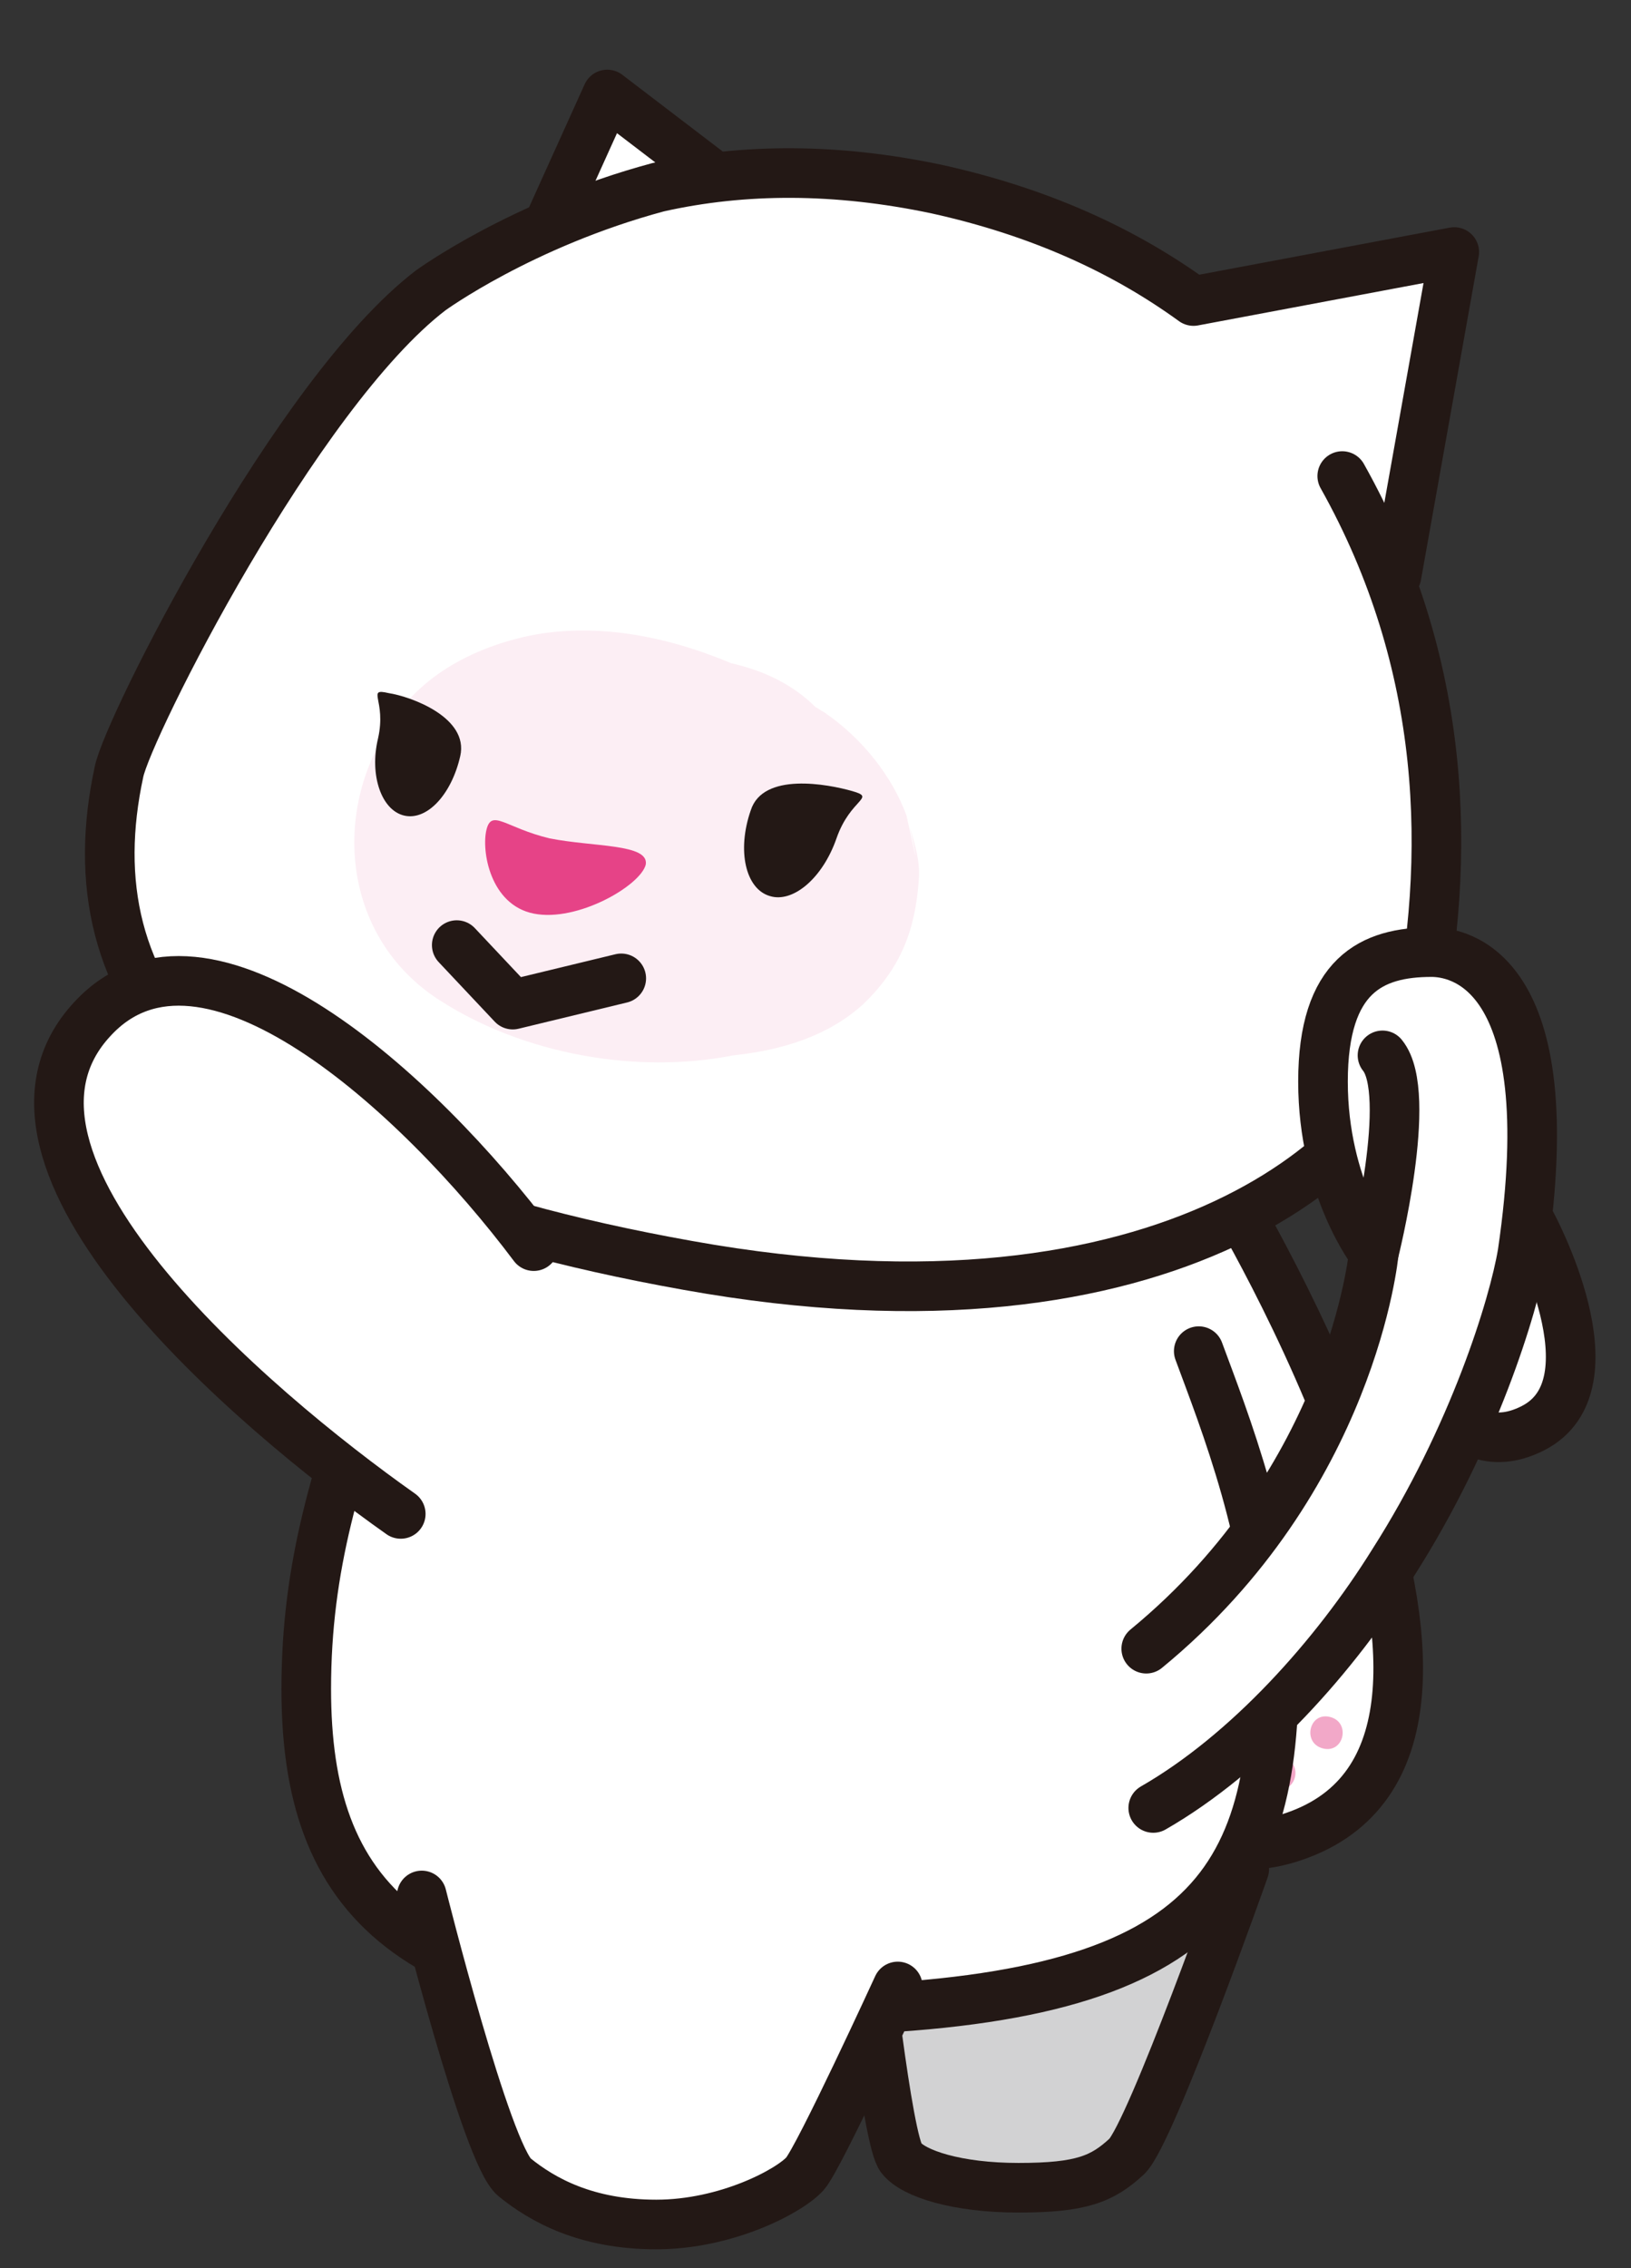 <?xml version="1.0" encoding="utf-8"?>
<!-- Generator: Adobe Illustrator 23.0.0, SVG Export Plug-In . SVG Version: 6.00 Build 0)  -->
<svg version="1.1" id="레이어_1" xmlns="http://www.w3.org/2000/svg" xmlns:xlink="http://www.w3.org/1999/xlink" x="0px"
	 y="0px" width="93.2px" height="129.6px" viewBox="0 0 93.2 129.6" style="enable-background:new 0 0 93.2 129.6;"
	 xml:space="preserve">
<rect x="0" y="0" width="93.2" height="129.6" fill="#333333" stroke="none"/>
<g>
	
		<path style="fill:#FFFFFF;stroke:#231815;stroke-width:2.835;stroke-linecap:round;stroke-linejoin:round;stroke-miterlimit:10;" d="
		M56.7,74.3c0,0,2.7,36.2,17.6,30.5C89,99.2,70.1,68,70.1,68"/>
	<g>
		<path style="fill:#F2A8C8;" d="M75.6,99.9c1.2,0.3,1.6-1.5,0.4-1.8C74.8,97.8,74.4,99.6,75.6,99.9z"/>
		<path style="fill:#F2A8C8;" d="M72.9,102.2c1.2,0.3,1.6-1.5,0.4-1.8C72.1,100.2,71.7,102,72.9,102.2z"/>
		<path style="fill:#F2A8C8;" d="M69,102.2c1.2,0.3,1.6-1.5,0.4-1.8C68.2,100.2,67.8,101.9,69,102.2z"/>
		<path style="fill:#F2A8C8;" d="M70,99.5l0.2,0c2.2,0.5,4.5-0.9,5-3c0.5-2.1-0.9-4.3-3.2-4.7l-0.2,0c-2.2-0.5-4.5,0.9-5,3
			C66.3,96.9,67.8,99,70,99.5z"/>
	</g>
	<path style="fill:#FFFFFF;" d="M68.9,73.3c0.1-0.5,0.2-1,0.2-1.5c0-4-2.4-6.7-6.3-8c-1.3-0.4-2.7-0.3-4,0.1c-0.1,0-0.1-0.1-0.2-0.1
		c-1.1-0.6-2.3-0.9-3.4-1c-1.4-0.7-3.2-0.9-4.8-0.6c-1.7-1.3-3.9-1.6-6-1.1c-1.6-1-3.7-1.2-5.5-0.7c-3.7-1.4-8.7-0.2-9.6,4.2
		c0,0,0,0,0,0.1c-2.2,0.4-4.2,1.9-4.8,4.6c-1.4,5.9-1.4,11.2,2.9,15.9c2.8,3.1,7.6,2.3,10.2-0.4c1,0.2,2.1,0.1,3.1-0.3
		c1.4,1,3.1,1.6,5.1,1.6c0.8,0,1.6-0.1,2.3-0.3c2.4,1.3,5.5,1.1,7.7-0.3c1.8,0.2,3.8-0.3,5.4-1.6c3.8,0.6,7.8-1.5,8-6.3
		C69.2,76.2,69.1,74.7,68.9,73.3z"/>
	
		<path style="fill:#D2D2D3;stroke:#231815;stroke-width:2.835;stroke-linecap:round;stroke-linejoin:round;stroke-miterlimit:10;" d="
		M71.1,106.8c0,0-5.3,15-6.7,16.4c-1.4,1.3-2.6,1.8-6.2,1.8c-3.5,0-6-0.8-6.7-1.7c-0.8-0.9-2.1-13-2.1-13"/>
	<g>
		<g>
			
				<path style="fill:#FFFFFF;stroke:#231815;stroke-width:2.835;stroke-linecap:round;stroke-linejoin:round;stroke-miterlimit:10;" d="
				M21.9,76.6c-2.7,7.5-4.4,12.9-4.4,19.9c0,11.8,5.6,18.4,26.5,18.4c23.8,0,28.8-6.1,28.8-19.4c0-7.3-2.9-14.5-4.3-18.3"/>
		</g>
	</g>
	
		<path style="fill:#FFFFFF;stroke:#231815;stroke-width:2.835;stroke-linecap:round;stroke-linejoin:round;stroke-miterlimit:10;" d="
		M24.1,108.3c0,0,3.7,14.8,5.3,16.1c1.6,1.3,4.1,2.7,8.1,2.7s7.6-1.9,8.5-2.9c0.8-0.9,5.3-10.7,5.3-10.7"/>
	<g>
		<g>
			
				<polyline style="fill:#FFFFFF;stroke:#231815;stroke-width:2.835;stroke-linecap:round;stroke-linejoin:round;stroke-miterlimit:10;" points="
				28.1,20 34.7,5.4 47.4,15.1 			"/>
			
				<path style="fill:#FFFFFF;stroke:#231815;stroke-width:2.835;stroke-linecap:round;stroke-linejoin:round;stroke-miterlimit:10;" d="
				M79.8,32.9l3.3-18.5l-14.9,2.8c-4-2.9-8.8-5.1-14.7-6.4c-5.7-1.2-11-1.2-15.9-0.1c-7.8,2.1-13,5.9-13,5.9
				c-7.7,5.9-17.3,25-17.8,27.5c-2.7,12.5,4.5,23.2,32.5,28.2c27.8,5,40.2-6.9,41.6-13.4c2.1-9.9,1.8-21-4.2-31.7"/>
			<g>
				<path style="fill:#FCEEF4;" d="M52.5,50.3c0.1-1-0.2-2-0.5-3c0.5,2.3,0.4,2.1-0.2-0.7c-0.8-2.2-2.5-4.4-4.7-5.9
					c-0.2-0.1-0.3-0.2-0.5-0.3c-1.3-1.3-3-2.1-4.8-2.5c-3.8-1.6-8-2.4-11.9-1.5c-3.8,0.9-6.6,2.9-8,5.7c-2.9,4.9-2.1,11.7,3.3,15.1
					c4.7,3,11.1,4.2,16.7,3.1c2.8-0.3,5.4-1.1,7.4-2.9C51.5,55.3,52.3,53.1,52.5,50.3z"/>
				<g>
					
						<polyline style="fill:none;stroke:#231815;stroke-width:2.835;stroke-linecap:round;stroke-linejoin:round;stroke-miterlimit:10;" points="
						35.5,55.9 29.3,57.4 26.1,54 					"/>
				</g>
				<g>
					<path style="fill:#231815;" d="M26.3,43.2c-0.5,2.2-1.9,3.7-3.2,3.4c-1.3-0.3-2-2.3-1.5-4.4c0.5-2.2-0.7-2.9,0.6-2.6
						C23.5,39.8,26.8,41,26.3,43.2z"/>
					<path style="fill:#231815;" d="M42.9,46.3c-0.8,2.3-0.3,4.5,1.1,4.9c1.3,0.4,3-1,3.8-3.3c0.8-2.3,2.3-2.3,0.9-2.7
						C47.3,44.8,43.6,44.1,42.9,46.3z"/>
				</g>
				<path style="fill:#E64387;" d="M36.9,49.4c-0.3,1.2-3.9,3.3-6.4,2.8c-2.5-0.5-3-3.6-2.7-4.8c0.3-1.2,1.1-0.1,3.6,0.5
					C33.9,48.4,37.1,48.2,36.9,49.4z"/>
			</g>
		</g>
	</g>
	<g>
		
			<path style="fill:#FFFFFF;stroke:#231815;stroke-width:2.835;stroke-linecap:round;stroke-linejoin:round;stroke-miterlimit:10;" d="
			M22.9,86.5c-8.5-6-25.2-20.2-17.6-28.3c6.4-6.9,18.6,4.2,25.2,13"/>
	</g>
	<g>
		
			<path style="fill:#FFFFFF;stroke:#231815;stroke-width:2.835;stroke-linecap:round;stroke-linejoin:round;stroke-miterlimit:10;" d="
			M80.7,76.8c0,0,2,7.3,6.9,4.8c4.9-2.5-0.1-11.7-0.1-11.7"/>
		<g>
			
				<path style="fill:#FFFFFF;stroke:#231815;stroke-width:2.835;stroke-linecap:round;stroke-linejoin:round;stroke-miterlimit:10;" d="
				M65.5,94.2c11.8-9.7,13-22.6,13-22.6s-2.9-3.7-2.9-9.8c0-6.1,2.8-7.4,6.2-7.4c1.5,0,7.6,0.9,5.2,17.2c-0.5,3-2.8,10.5-7.4,17.7
				c-3.3,5.3-8.3,10.9-13.7,14"/>
			
				<path style="fill:#FFFFFF;stroke:#231815;stroke-width:2.835;stroke-linecap:round;stroke-linejoin:round;stroke-miterlimit:10;" d="
				M78.5,71.6c0,0,2.3-9.1,0.5-11.3"/>
		</g>
	</g>
</g>
</svg>
